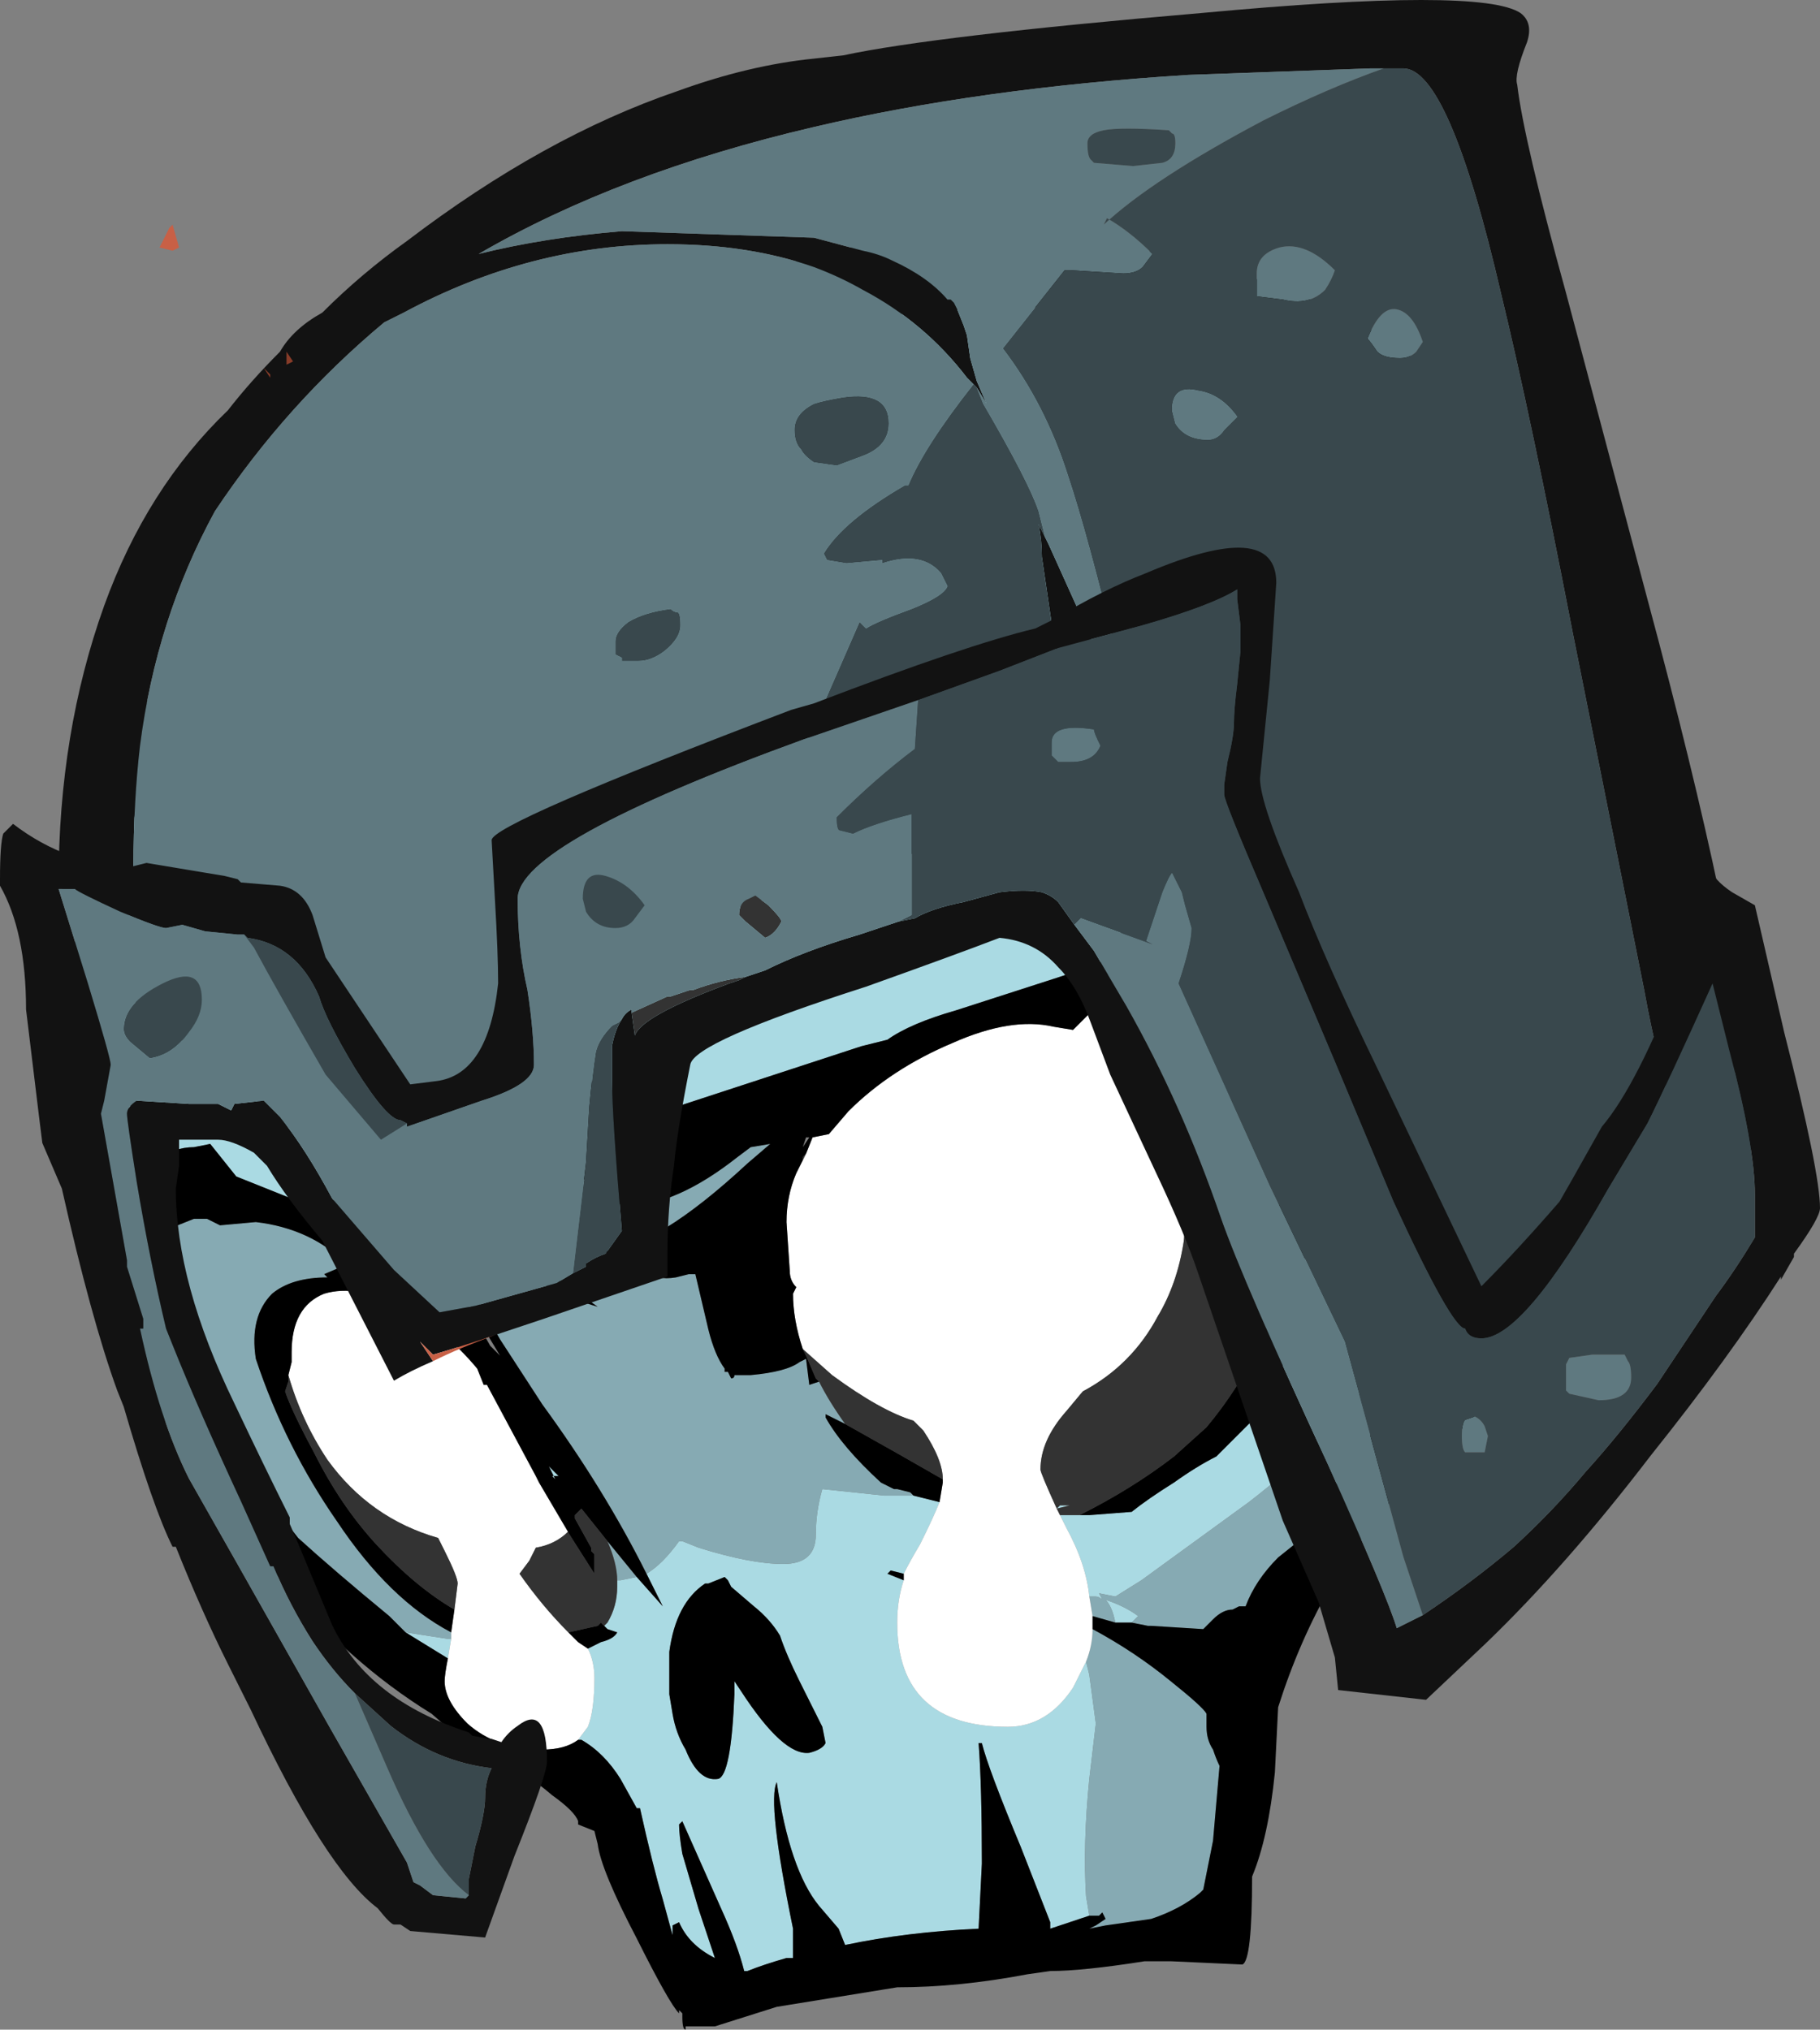 <?xml version="1.0" encoding="UTF-8" standalone="no"?>
<svg xmlns:ffdec="https://www.free-decompiler.com/flash" xmlns:xlink="http://www.w3.org/1999/xlink" ffdec:objectType="frame" height="218.15px" width="195.65px" xmlns="http://www.w3.org/2000/svg">
  <rect width="100%" height="100%" fill="#808080" stroke="none"/>
  <g transform="matrix(1.0, 0.0, 0.0, 1.0, 20.15, -39.8)">
    <use ffdec:characterId="100" height="27.55" transform="matrix(7.0, 0.0, 0.0, 7.0, -13.3, 65.1)" width="22.2" xlink:href="#shape0"/>
    <use ffdec:characterId="102" height="208.25" transform="matrix(1.0, 0.0, 0.0, 1.0, -20.15, 39.8)" width="195.65" xlink:href="#sprite0"/>
  </g>
  <defs>
    <g id="shape0" transform="matrix(1.0, 0.0, 0.0, 1.0, 1.9, -9.3)">
      <path d="M4.45 24.15 L4.5 23.9 Q4.5 23.75 4.0 23.2 3.35 22.5 3.1 21.85 3.05 21.65 3.0 21.25 L3.0 20.65 Q2.95 20.05 2.35 20.2 L2.8 21.8 Q3.15 22.85 3.25 23.4 2.75 23.95 2.15 24.15 L1.9 24.25 1.75 24.15 0.75 23.75 0.35 23.25 0.1 23.3 Q-0.05 23.3 -0.2 23.35 L-0.45 23.2 -0.6 23.1 -0.75 22.75 -0.9 22.05 -0.9 22.35 -0.85 23.0 -0.95 22.4 Q-1.25 20.0 -0.8 18.15 -0.6 17.3 -0.2 16.5 -0.45 17.2 -0.65 18.0 -0.85 19.0 -0.95 20.05 L-0.85 19.6 -0.85 19.35 Q-0.7 17.1 0.8 15.2 1.25 14.6 1.85 14.0 2.6 13.4 3.5 12.85 5.25 11.75 7.2 11.15 13.1 9.8 16.2 10.9 17.5 11.35 18.2 12.15 18.5 12.5 18.65 12.85 L17.75 15.0 17.65 14.6 17.55 14.6 Q17.45 15.35 16.95 16.3 L16.8 16.6 16.75 16.75 Q16.15 17.5 15.3 18.25 L15.15 18.4 14.75 18.45 Q14.9 18.5 15.0 18.6 15.3 18.75 15.3 19.2 15.3 19.65 14.75 20.05 14.3 20.4 13.35 20.7 L11.8 21.2 Q11.1 21.4 10.75 21.65 L10.35 21.75 7.6 22.65 Q6.65 22.65 5.65 21.95 L5.55 21.85 Q5.5 21.8 5.4 21.75 L5.0 21.4 4.2 20.6 Q3.85 20.3 3.8 20.4 L4.15 21.55 4.2 21.6 4.15 21.6 4.3 21.9 4.5 22.15 Q4.8 22.6 5.45 23.2 L6.15 23.85 Q5.3 24.15 4.45 24.15 M14.5 30.6 L14.25 30.6 Q14.2 30.35 14.1 30.25 14.4 30.35 14.6 30.5 L14.5 30.6 M13.85 35.3 L13.95 35.25 13.85 35.3 M13.85 35.1 L13.25 35.3 13.25 35.2 12.8 34.05 Q12.3 32.85 12.2 32.45 L12.15 32.45 Q12.2 33.1 12.2 34.3 L12.15 35.3 Q11.05 35.35 10.1 35.55 L10.0 35.3 9.7 34.95 Q9.25 34.4 9.05 33.05 8.9 33.35 9.3 35.3 L9.3 35.75 9.2 35.75 Q8.85 35.85 8.6 35.95 L8.55 35.95 Q8.45 35.55 8.2 35.0 L7.6 33.65 7.55 33.7 Q7.55 33.85 7.6 34.15 L7.85 35.0 8.1 35.75 Q7.7 35.55 7.55 35.2 L7.45 35.25 7.45 35.4 7.3 34.85 Q7.15 34.35 6.95 33.45 L6.9 33.45 6.65 33.0 Q6.4 32.6 6.05 32.4 L6.0 32.4 6.15 32.2 Q6.25 31.95 6.25 31.45 6.25 31.2 6.15 31.0 L6.35 30.9 Q6.55 30.85 6.6 30.75 L6.45 30.7 6.4 30.65 6.45 30.6 Q6.6 30.35 6.6 30.05 L6.6 29.95 6.65 29.95 6.9 29.9 6.9 29.9 7.3 30.35 7.05 29.85 Q7.3 29.7 7.55 29.35 L7.6 29.35 7.85 29.45 Q8.65 29.7 9.15 29.7 9.65 29.7 9.65 29.25 9.65 28.9 9.75 28.55 L10.7 28.65 Q11.0 28.65 11.15 28.65 L11.55 28.75 Q11.45 29.0 11.25 29.4 11.1 29.65 11.0 29.85 L10.8 29.8 10.75 29.85 11.0 29.95 Q10.9 30.25 10.9 30.6 10.9 32.2 12.6 32.2 13.2 32.2 13.6 31.6 L13.8 31.2 13.85 31.4 13.95 32.15 13.85 33.0 Q13.75 34.0 13.8 34.8 L13.85 35.1 M4.0 31.15 L3.35 30.75 4.0 30.85 4.05 30.85 4.0 31.15 M2.15 25.3 L2.15 25.3 M3.65 24.8 L3.6 24.8 3.75 24.7 3.8 24.8 3.65 24.8 M3.35 24.9 L3.5 24.85 3.4 24.9 3.35 24.9 M16.55 22.65 L16.45 22.2 16.2 21.5 Q16.75 21.45 17.55 21.45 17.85 22.25 18.15 23.15 18.7 24.7 18.7 25.2 18.7 26.9 16.3 28.75 L14.65 29.95 14.25 30.2 14.0 30.15 14.05 30.25 Q14.0 30.2 13.95 30.2 L13.85 30.2 Q13.8 29.7 13.5 29.15 L13.4 28.95 13.7 28.95 13.85 28.95 14.5 28.9 Q14.75 28.7 15.15 28.45 15.5 28.2 15.8 28.05 L16.7 27.15 16.9 26.35 Q17.15 25.5 17.2 24.5 17.25 23.75 17.2 23.45 17.05 22.6 16.55 22.0 L16.45 22.05 16.55 22.65 M16.55 22.7 L16.55 22.75 16.55 22.7 M13.35 28.85 L13.4 28.8 13.55 28.8 13.35 28.85 M9.1 30.8 Q8.95 30.55 8.7 30.35 L8.35 30.05 8.3 29.95 8.25 29.9 8.0 30.0 7.95 30.0 Q7.5 30.3 7.4 31.05 7.4 31.35 7.4 31.7 L7.45 32.0 Q7.5 32.3 7.65 32.55 7.85 33.05 8.15 33.0 8.35 32.95 8.4 31.7 L8.4 31.5 8.5 31.65 Q9.15 32.65 9.55 32.6 9.75 32.55 9.8 32.45 L9.75 32.2 9.4 31.5 Q9.2 31.1 9.1 30.8 M5.6 28.35 L5.65 28.4 5.55 28.2 5.7 28.35 5.6 28.35" fill="#aadae3" fill-rule="evenodd" stroke="none"/>
      <path d="M18.65 12.85 L18.7 12.9 19.05 13.35 19.4 14.4 19.35 13.75 19.65 15.0 19.7 15.3 19.8 15.65 19.9 16.45 Q20.05 17.35 20.05 18.1 20.15 20.35 19.55 20.55 L19.5 20.6 19.45 21.05 19.4 21.05 19.4 21.2 19.3 21.25 Q19.15 21.15 18.6 20.5 L18.4 20.25 18.9 21.85 19.25 23.05 Q19.55 24.65 19.1 26.15 18.95 26.6 18.75 27.05 L18.4 27.45 Q17.65 28.3 17.25 29.2 L16.75 29.6 Q16.4 29.95 16.25 30.35 L16.15 30.35 16.05 30.4 Q15.9 30.4 15.75 30.55 L15.6 30.7 14.8 30.65 14.75 30.65 14.5 30.6 14.6 30.5 Q14.4 30.35 14.1 30.25 14.2 30.35 14.25 30.6 L13.9 30.5 13.85 30.2 13.95 30.2 Q14.0 30.2 14.05 30.25 L14.0 30.15 14.25 30.2 14.65 29.95 16.3 28.75 Q18.7 26.9 18.7 25.2 18.7 24.7 18.15 23.15 17.85 22.25 17.55 21.45 16.75 21.45 16.2 21.5 L16.1 21.2 16.05 21.05 15.95 20.9 16.25 21.0 16.25 20.9 Q16.15 20.4 15.0 20.0 L14.75 20.05 Q15.3 19.65 15.3 19.2 15.3 18.75 15.0 18.6 L15.35 18.35 15.15 18.4 15.3 18.25 Q16.15 17.5 16.75 16.75 16.45 17.55 16.1 17.95 L16.1 18.0 Q16.3 17.9 16.55 17.8 17.0 17.6 17.4 17.5 L17.6 16.9 Q17.85 15.9 17.85 15.45 17.85 15.3 17.8 15.0 L17.75 15.0 18.65 12.85 M13.9 30.7 Q14.55 31.05 15.1 31.5 15.6 31.9 15.65 32.0 L15.65 32.2 Q15.65 32.4 15.75 32.55 15.8 32.7 15.85 32.8 L15.75 33.95 15.6 34.7 15.55 34.75 Q15.25 35.0 14.8 35.15 L14.1 35.25 13.85 35.3 13.95 35.25 14.1 35.15 14.05 35.05 14.0 35.1 13.85 35.1 13.8 34.8 Q13.75 34.0 13.85 33.0 L13.95 32.15 13.85 31.4 13.8 31.2 Q13.9 30.95 13.9 30.7 M3.35 30.75 L3.1 30.5 Q2.25 29.8 1.7 29.3 L1.35 28.85 Q0.85 28.15 0.5 27.45 0.2 27.2 0.0 26.7 L-0.25 26.05 -0.3 25.75 Q-0.45 25.1 -0.35 24.7 L-0.3 24.5 -0.15 24.5 0.1 24.4 0.3 24.4 0.5 24.5 1.05 24.45 Q1.9 24.55 2.45 25.1 L2.1 25.25 2.15 25.3 Q1.6 25.3 1.3 25.55 0.95 25.9 1.05 26.55 1.5 27.9 2.3 29.05 3.1 30.25 4.05 30.75 L4.05 30.85 4.0 30.85 3.35 30.75 M6.45 29.35 L6.9 29.9 6.65 29.95 6.6 29.95 Q6.6 29.7 6.45 29.35 M7.05 29.85 Q6.4 28.55 5.45 27.25 L4.8 26.25 3.95 24.75 3.85 24.65 3.9 24.65 Q4.3 24.4 4.45 24.15 5.3 24.15 6.15 23.85 6.6 24.2 6.75 24.2 7.5 24.2 8.45 23.45 L8.65 23.3 8.95 23.25 8.6 23.55 Q7.2 24.85 6.4 24.9 L6.6 25.05 Q6.75 25.15 6.9 25.2 L7.05 25.2 Q7.2 25.35 7.5 25.3 L7.7 25.25 7.8 25.25 8.0 26.1 Q8.1 26.5 8.25 26.7 L8.25 26.75 8.3 26.75 8.35 26.85 Q8.4 26.85 8.4 26.8 L8.65 26.8 Q9.2 26.75 9.4 26.6 L9.5 26.55 9.55 26.95 9.7 26.9 Q9.85 27.2 10.1 27.55 L9.8 27.4 9.8 27.45 Q10.05 27.9 10.65 28.45 L10.85 28.55 10.9 28.55 11.1 28.6 11.15 28.65 Q11.0 28.65 10.7 28.65 L9.75 28.55 Q9.65 28.9 9.65 29.25 9.65 29.7 9.15 29.7 8.65 29.7 7.85 29.45 L7.6 29.35 7.55 29.35 Q7.3 29.7 7.05 29.85 M4.65 24.8 L5.0 25.1 Q5.6 25.55 6.3 25.75 L5.8 25.4 Q5.45 25.15 5.1 24.85 L5.05 24.85 4.65 24.8 M3.8 24.8 L3.9 25.0 3.75 24.95 3.65 24.8 3.8 24.8" fill="#86aab3" fill-rule="evenodd" stroke="none"/>
      <path d="M13.9 30.5 L13.9 30.7 Q13.9 30.95 13.8 31.2 L13.6 31.6 Q13.2 32.2 12.6 32.2 10.9 32.2 10.9 30.6 10.9 30.25 11.0 29.95 L11.0 29.85 Q11.1 29.65 11.25 29.4 11.45 29.0 11.55 28.75 L11.6 28.45 11.6 28.4 Q11.6 28.1 11.3 27.65 L11.15 27.5 Q10.65 27.35 9.9 26.8 L9.45 26.4 9.45 26.4 Q9.3 25.95 9.3 25.55 L9.35 25.45 Q9.25 25.35 9.25 25.2 L9.2 24.45 Q9.2 24.05 9.35 23.7 9.4 23.6 9.45 23.5 L9.5 23.4 9.6 23.15 9.85 23.1 10.15 22.75 Q10.8 22.1 11.75 21.7 12.65 21.3 13.3 21.45 L13.6 21.5 13.9 21.2 Q14.35 21.45 14.7 22.0 15.35 23.05 15.35 24.2 L15.3 24.75 Q15.2 25.4 14.9 25.9 14.5 26.65 13.75 27.05 L13.5 27.35 Q13.1 27.8 13.1 28.25 13.1 28.3 13.35 28.85 L13.4 28.95 13.5 29.15 Q13.8 29.7 13.85 30.2 L13.9 30.5 M6.0 32.4 Q5.8 32.55 5.45 32.55 4.75 32.55 4.3 32.15 3.95 31.8 3.95 31.5 3.95 31.4 4.0 31.15 L4.05 30.85 4.05 30.75 4.1 30.4 4.15 30.0 Q4.15 29.9 3.95 29.5 L3.85 29.3 Q2.8 29.0 2.15 28.1 1.75 27.5 1.55 26.8 L1.6 26.6 1.6 26.45 Q1.6 25.75 2.1 25.55 2.6 25.4 3.3 25.75 3.95 26.1 4.45 26.7 L4.55 26.95 4.6 26.95 5.35 28.35 5.4 28.45 5.9 29.3 5.85 29.2 Q5.65 29.4 5.35 29.45 L5.25 29.65 5.1 29.85 Q5.45 30.35 5.85 30.75 L6.0 30.9 6.15 31.0 Q6.25 31.2 6.25 31.45 6.25 31.95 6.15 32.2 L6.0 32.4 M15.8 20.85 L15.95 20.9 16.05 21.05 16.1 21.2 15.9 20.9 15.8 20.85" fill="#ffffff" fill-rule="evenodd" stroke="none"/>
      <path d="M4.1 30.4 Q3.5 30.05 2.9 29.4 2.35 28.8 1.95 28.0 1.6 27.35 1.5 27.05 L1.55 26.9 1.55 26.8 Q1.75 27.5 2.15 28.1 2.8 29.0 3.85 29.3 L3.95 29.5 Q4.15 29.9 4.15 30.0 L4.1 30.4 M5.9 29.3 L6.25 29.85 6.25 29.55 6.2 29.5 6.2 29.45 5.95 29.0 5.95 28.95 6.05 28.85 6.45 29.35 Q6.6 29.7 6.6 29.95 L6.6 30.05 Q6.6 30.35 6.45 30.6 L6.4 30.65 6.35 30.6 6.3 30.65 5.85 30.75 Q5.45 30.35 5.1 29.85 L5.25 29.65 5.35 29.45 Q5.65 29.4 5.85 29.2 L5.9 29.3 M9.45 23.5 L9.45 23.45 9.5 23.4 9.45 23.5 M13.9 21.2 Q14.05 21.05 14.05 20.9 L14.0 20.7 14.75 20.45 15.0 20.4 15.65 20.8 15.7 20.85 15.8 20.85 15.9 20.9 16.1 21.2 16.2 21.5 16.45 22.2 16.55 22.65 16.55 22.7 16.55 22.75 16.7 23.65 16.7 23.7 16.75 23.95 16.75 24.0 Q16.8 24.85 16.7 25.45 16.65 25.95 16.45 26.35 16.15 27.0 15.65 27.6 L15.15 28.05 Q14.5 28.55 13.7 28.95 L13.4 28.95 13.35 28.85 Q13.1 28.3 13.1 28.25 13.1 27.8 13.5 27.35 L13.75 27.05 Q14.5 26.65 14.9 25.9 15.2 25.4 15.3 24.75 L15.35 24.2 Q15.35 23.05 14.7 22.0 14.35 21.45 13.9 21.2 M9.45 26.4 L9.9 26.8 Q10.65 27.35 11.15 27.5 L11.3 27.65 Q11.6 28.1 11.6 28.4 L10.9 28.0 10.1 27.55 Q9.85 27.2 9.7 26.9 L9.65 26.85 9.5 26.5 9.45 26.4 M13.95 20.75 L13.9 20.75 13.95 20.7 13.95 20.75 M13.35 28.85 L13.55 28.8 13.4 28.8 13.35 28.85" fill="#333333" fill-rule="evenodd" stroke="none"/>
      <path d="M16.2 9.9 Q17.8 10.4 18.85 11.2 19.95 12.0 20.15 12.95 20.2 13.3 20.05 13.45 20.4 15.9 20.2 19.35 20.15 20.25 19.95 22.7 L19.9 23.3 19.95 23.55 Q20.1 24.3 20.1 25.35 20.1 26.4 20.1 26.6 20.2 26.95 19.8 27.4 L18.75 28.45 Q17.4 29.85 16.75 31.9 L16.7 32.9 Q16.6 33.9 16.35 34.5 16.35 35.8 16.2 35.85 L15.1 35.8 14.7 35.8 Q13.75 35.95 13.25 35.95 L12.9 36.0 Q11.85 36.2 10.9 36.2 L9.05 36.5 8.1 36.8 7.65 36.8 7.65 36.85 Q7.6 36.85 7.6 36.65 L7.6 36.6 7.55 36.55 7.55 36.6 Q7.4 36.45 6.9 35.45 6.35 34.4 6.3 34.0 L6.25 33.8 6.0 33.7 6.0 33.65 Q5.95 33.5 5.6 33.25 5.25 32.95 4.75 32.65 L4.15 32.35 3.75 32.0 Q2.45 31.2 1.4 29.9 L0.95 29.4 Q-0.05 28.15 -0.5 27.2 -0.85 26.4 -1.15 25.05 L-1.3 24.55 -1.8 22.85 Q-2.05 21.5 -1.65 19.8 L-1.5 19.15 Q-1.45 18.25 -1.3 17.95 -1.4 18.2 -1.4 18.85 -1.15 17.9 -0.6 16.4 -0.15 15.15 1.0 13.8 2.05 12.6 3.45 11.65 L3.95 11.35 Q5.25 10.85 6.95 10.2 L7.35 10.25 Q8.35 9.9 9.55 9.65 11.0 9.2 12.85 9.3 14.55 9.4 16.2 9.9 M18.65 12.85 Q18.5 12.5 18.2 12.15 17.5 11.35 16.2 10.9 13.1 9.8 7.2 11.15 5.25 11.75 3.5 12.85 2.6 13.4 1.85 14.0 1.25 14.6 0.8 15.2 -0.7 17.1 -0.85 19.35 L-0.85 19.6 -0.95 20.05 Q-0.85 19.0 -0.65 18.0 -0.45 17.2 -0.2 16.5 -0.6 17.3 -0.8 18.15 -1.25 20.0 -0.95 22.4 L-0.85 23.0 -0.9 22.35 -0.9 22.05 -0.75 22.75 -0.6 23.1 -0.45 23.2 -0.2 23.35 Q-0.05 23.3 0.1 23.3 L0.35 23.25 0.75 23.75 1.75 24.15 1.9 24.25 2.15 24.15 Q2.75 23.95 3.25 23.4 3.15 22.85 2.8 21.8 L2.35 20.2 Q2.95 20.05 3.0 20.65 L3.0 21.25 Q3.05 21.65 3.1 21.85 3.35 22.5 4.0 23.2 4.5 23.75 4.5 23.9 L4.45 24.15 Q4.3 24.4 3.9 24.65 L3.85 24.65 3.95 24.75 4.8 26.25 5.45 27.25 Q6.4 28.55 7.05 29.85 L7.3 30.35 6.9 29.9 6.45 29.35 6.05 28.85 5.95 28.95 5.95 29.0 6.2 29.45 6.2 29.5 6.25 29.55 6.25 29.85 5.9 29.3 5.4 28.45 5.35 28.35 4.6 26.95 4.55 26.95 4.45 26.7 Q3.95 26.1 3.3 25.75 2.6 25.4 2.1 25.55 1.6 25.75 1.6 26.45 L1.6 26.6 1.55 26.8 1.55 26.9 1.5 27.05 Q1.6 27.35 1.95 28.0 2.35 28.8 2.9 29.4 3.5 30.05 4.1 30.4 L4.05 30.75 Q3.1 30.25 2.3 29.05 1.5 27.9 1.05 26.55 0.95 25.9 1.3 25.55 1.6 25.3 2.15 25.3 L2.1 25.25 2.45 25.1 Q1.9 24.55 1.05 24.45 L0.5 24.5 0.3 24.4 0.1 24.4 -0.15 24.5 -0.3 24.5 -0.35 24.7 Q-0.45 25.1 -0.3 25.75 L-0.25 26.05 0.0 26.7 Q0.2 27.2 0.5 27.45 0.85 28.15 1.35 28.85 L1.7 29.3 Q2.25 29.8 3.1 30.5 L3.35 30.75 4.0 31.15 Q3.95 31.4 3.95 31.5 3.95 31.8 4.3 32.15 4.75 32.55 5.45 32.55 5.8 32.55 6.0 32.4 L6.05 32.4 Q6.4 32.6 6.65 33.0 L6.9 33.45 6.95 33.45 Q7.15 34.35 7.3 34.85 L7.45 35.4 7.45 35.25 7.55 35.2 Q7.7 35.55 8.1 35.75 L7.85 35.0 7.6 34.15 Q7.55 33.85 7.55 33.7 L7.6 33.65 8.2 35.0 Q8.45 35.55 8.55 35.95 L8.6 35.95 Q8.85 35.85 9.2 35.75 L9.3 35.75 9.3 35.3 Q8.9 33.35 9.05 33.05 9.25 34.4 9.7 34.95 L10.0 35.3 10.1 35.55 Q11.05 35.35 12.15 35.3 L12.2 34.3 Q12.2 33.1 12.15 32.45 L12.2 32.45 Q12.3 32.85 12.8 34.05 L13.25 35.2 13.25 35.3 13.85 35.1 14.0 35.1 14.05 35.05 14.1 35.15 13.95 35.25 13.85 35.3 14.1 35.25 14.8 35.15 Q15.25 35.0 15.55 34.75 L15.6 34.7 15.75 33.95 15.85 32.8 Q15.8 32.7 15.75 32.55 15.65 32.4 15.65 32.2 L15.65 32.0 Q15.6 31.9 15.1 31.5 14.55 31.05 13.9 30.7 L13.9 30.5 14.25 30.6 14.5 30.6 14.75 30.65 14.8 30.65 15.6 30.7 15.75 30.55 Q15.9 30.4 16.05 30.4 L16.15 30.35 16.25 30.35 Q16.4 29.95 16.75 29.6 L17.25 29.2 Q17.65 28.3 18.4 27.45 L18.75 27.05 Q18.95 26.6 19.1 26.15 19.55 24.65 19.25 23.05 L18.9 21.85 18.4 20.25 18.6 20.5 Q19.15 21.15 19.3 21.25 L19.4 21.2 19.4 21.05 19.45 21.05 19.5 20.6 19.55 20.55 Q20.15 20.35 20.05 18.1 20.05 17.35 19.9 16.45 L19.8 15.65 19.7 15.3 19.65 15.0 19.35 13.75 19.4 14.4 19.05 13.35 18.7 12.9 18.65 12.85 M2.15 25.3 L2.15 25.3 M6.9 29.9 L6.9 29.9 M6.15 23.85 L5.45 23.2 Q4.8 22.6 4.5 22.15 L4.3 21.9 4.15 21.6 4.2 21.6 4.15 21.55 3.8 20.4 Q3.85 20.3 4.2 20.6 L5.0 21.4 5.4 21.75 Q5.5 21.8 5.55 21.85 L5.65 21.95 Q6.65 22.65 7.6 22.65 L10.35 21.75 10.75 21.65 Q11.1 21.4 11.8 21.2 L13.35 20.7 Q14.3 20.4 14.75 20.05 L15.0 20.0 Q16.15 20.4 16.25 20.9 L16.25 21.0 15.95 20.9 15.8 20.85 15.7 20.85 15.65 20.8 15.0 20.4 14.75 20.45 14.0 20.7 14.05 20.9 Q14.05 21.05 13.9 21.2 L13.6 21.5 13.3 21.45 Q12.65 21.3 11.75 21.7 10.8 22.1 10.15 22.75 L9.85 23.1 9.6 23.15 9.5 23.4 9.45 23.45 9.45 23.5 Q9.4 23.6 9.35 23.7 9.2 24.05 9.2 24.45 L9.25 25.2 Q9.25 25.35 9.35 25.45 L9.3 25.55 Q9.3 25.95 9.45 26.4 L9.45 26.4 9.5 26.5 9.65 26.85 9.7 26.9 9.55 26.95 9.5 26.55 9.4 26.6 Q9.2 26.75 8.65 26.8 L8.4 26.8 Q8.4 26.85 8.35 26.85 L8.3 26.75 8.25 26.75 8.25 26.7 Q8.1 26.5 8.0 26.1 L7.8 25.25 7.7 25.25 7.5 25.3 Q7.2 25.35 7.05 25.2 L6.9 25.2 Q6.75 25.15 6.6 25.05 L6.4 24.9 Q7.2 24.85 8.6 23.55 L8.95 23.25 8.65 23.3 8.45 23.45 Q7.5 24.2 6.75 24.2 6.6 24.2 6.15 23.85 M15.0 18.6 Q14.9 18.5 14.75 18.45 L15.15 18.4 15.35 18.35 15.0 18.6 M16.75 16.75 L16.8 16.6 16.95 16.3 Q17.45 15.35 17.55 14.6 L17.65 14.6 17.75 15.0 17.8 15.0 Q17.85 15.3 17.85 15.45 17.85 15.9 17.6 16.9 L17.4 17.5 Q17.0 17.6 16.55 17.8 16.3 17.9 16.1 18.0 L16.1 17.95 Q16.45 17.55 16.75 16.75 M4.8 26.5 L4.2 25.5 4.2 25.55 4.65 26.35 4.8 26.5 M3.65 24.8 L3.75 24.95 3.9 25.0 3.8 24.8 3.75 24.7 3.6 24.8 3.65 24.8 M4.65 24.8 L5.05 24.85 5.1 24.85 Q5.45 25.15 5.8 25.4 L6.3 25.75 Q5.6 25.55 5.0 25.1 L4.65 24.8 M3.35 24.9 L3.4 24.9 3.5 24.85 3.35 24.9 M9.45 23.3 L9.55 23.15 9.5 23.15 9.45 23.3 M11.6 28.4 L11.6 28.45 11.55 28.75 11.15 28.65 11.1 28.6 10.9 28.55 10.85 28.55 10.65 28.45 Q10.05 27.9 9.8 27.45 L9.8 27.4 10.1 27.55 10.9 28.0 11.6 28.4 M11.0 29.85 L11.0 29.95 10.75 29.85 10.8 29.8 11.0 29.85 M13.95 20.75 L13.95 20.7 13.9 20.75 13.95 20.75 M16.55 22.65 L16.45 22.05 16.55 22.0 Q17.05 22.6 17.2 23.45 17.25 23.75 17.2 24.5 17.15 25.5 16.9 26.35 L16.7 27.15 15.8 28.05 Q15.5 28.2 15.15 28.45 14.75 28.7 14.5 28.9 L13.85 28.95 13.7 28.95 Q14.5 28.55 15.15 28.05 L15.65 27.6 Q16.15 27.0 16.45 26.35 16.65 25.95 16.7 25.45 16.8 24.85 16.75 24.0 L16.75 23.95 16.7 23.7 16.7 23.65 16.55 22.75 16.55 22.7 16.55 22.65 M9.1 30.8 Q9.2 31.1 9.4 31.5 L9.75 32.2 9.8 32.45 Q9.75 32.55 9.55 32.6 9.15 32.65 8.5 31.65 L8.4 31.5 8.4 31.7 Q8.35 32.95 8.15 33.0 7.85 33.05 7.65 32.55 7.5 32.3 7.45 32.0 L7.4 31.7 Q7.4 31.35 7.4 31.05 7.5 30.3 7.95 30.0 L8.0 30.0 8.25 29.9 8.3 29.95 8.35 30.05 8.7 30.35 Q8.95 30.55 9.1 30.8 M5.85 30.75 L6.3 30.65 6.35 30.6 6.4 30.65 6.45 30.7 6.6 30.75 Q6.55 30.85 6.35 30.9 L6.15 31.0 6.0 30.9 5.85 30.75 M5.6 28.35 L5.7 28.35 5.55 28.2 5.65 28.4 5.6 28.35" fill="#000000" fill-rule="evenodd" stroke="none"/>
    </g>
    <g id="sprite0" transform="matrix(1.0, 0.0, 0.0, 1.0, 1.4, -31.5)">
      <use ffdec:characterId="101" height="29.75" transform="matrix(7.0, 0.0, 0.0, 7.0, -1.4, 31.5)" width="27.95" xlink:href="#shape1"/>
    </g>
    <g id="shape1" transform="matrix(1.0, 0.0, 0.0, 1.0, 0.2, -4.5)">
      <path d="M1.65 19.7 L0.7 18.05 Q0.7 15.75 1.4 13.8 2.05 12.0 3.3 10.8 3.65 10.35 4.1 9.9 4.3 9.55 4.75 9.3 5.35 8.7 6.05 8.2 8.15 6.6 10.2 5.9 11.3 5.5 12.3 5.4 L12.75 5.35 Q14.15 5.05 18.25 4.7 22.55 4.3 23.15 4.7 23.35 4.85 23.25 5.15 23.05 5.65 23.1 5.8 23.2 6.65 23.85 9.0 L25.1 13.7 Q25.8 16.3 26.2 18.2 L26.65 20.85 25.5 21.55 Q25.25 20.8 25.05 19.7 L23.95 14.2 Q23.3 10.85 22.85 9.0 22.05 5.55 21.35 5.55 L21.05 5.55 20.85 5.55 18.05 5.65 Q14.85 5.85 12.3 6.45 9.3 7.15 7.15 8.4 8.15 8.15 9.35 8.05 L12.3 8.15 13.05 8.35 Q13.3 8.4 13.5 8.5 14.05 8.75 14.35 9.1 L14.4 9.1 14.45 9.15 14.5 9.25 14.6 9.5 14.65 9.65 14.7 10.0 14.8 10.35 14.95 10.7 14.8 10.45 14.75 10.4 14.65 10.3 Q14.0 9.45 13.05 8.95 12.7 8.75 12.3 8.6 11.3 8.25 10.05 8.25 7.95 8.25 6.0 9.3 L5.7 9.45 Q4.2 10.7 3.1 12.35 2.2 14.0 1.95 15.95 1.85 16.8 1.85 17.8 L1.65 19.7 M26.8 21.95 L26.1 23.05 26.8 21.95 M16.9 15.1 L16.05 14.75 15.8 13.05 Q15.8 12.8 15.75 12.55 L15.85 12.75 15.9 12.85 16.6 14.4 16.9 15.1" fill="#121212" fill-rule="evenodd" stroke="none"/>
      <path d="M10.9 18.5 L5.7 23.0 1.65 19.7 1.85 17.8 Q1.85 16.8 1.95 15.95 2.2 14.0 3.1 12.35 4.2 10.7 5.7 9.45 L6.0 9.3 Q7.95 8.25 10.05 8.25 11.3 8.25 12.3 8.6 12.7 8.75 13.05 8.95 14.0 9.45 14.65 10.3 L14.75 10.4 Q14.0 11.35 13.75 11.95 L13.7 11.95 Q12.75 12.5 12.45 13.0 L12.5 13.1 12.8 13.15 13.35 13.1 13.35 13.15 Q13.95 12.95 14.25 13.3 L14.35 13.5 Q14.3 13.65 13.8 13.85 13.25 14.05 13.1 14.15 L13.0 14.05 Q12.65 14.85 12.3 15.65 L10.9 18.5 M14.8 10.45 L14.95 10.7 14.8 10.35 14.7 10.0 14.65 9.65 14.6 9.5 14.5 9.25 14.45 9.15 14.4 9.1 14.35 9.1 Q14.05 8.75 13.5 8.5 13.3 8.4 13.05 8.35 L12.3 8.15 9.35 8.05 Q8.15 8.15 7.15 8.4 9.3 7.15 12.3 6.45 14.85 5.85 18.05 5.65 L20.85 5.55 21.05 5.55 Q20.2 5.85 19.2 6.35 17.5 7.25 16.75 7.95 L16.8 7.85 Q17.15 8.05 17.5 8.4 L17.35 8.6 Q17.25 8.7 17.05 8.7 L16.25 8.65 16.15 8.65 15.2 9.85 Q15.85 10.7 16.2 11.8 16.5 12.7 16.95 14.55 L16.9 15.1 16.6 14.4 15.9 12.85 15.85 12.75 15.75 12.35 Q15.6 11.9 14.9 10.7 L14.8 10.45 M17.65 7.0 Q17.85 6.95 17.85 6.7 17.85 6.55 17.8 6.55 L17.75 6.5 Q17.0 6.45 16.75 6.5 16.5 6.55 16.5 6.7 16.5 6.9 16.55 6.95 L16.6 7.0 17.2 7.05 17.65 7.0 M13.05 11.5 Q13.45 11.35 13.45 11.0 13.45 10.5 12.75 10.6 12.45 10.65 12.3 10.7 12.0 10.85 12.0 11.1 12.0 11.3 12.1 11.4 12.15 11.5 12.3 11.6 L12.65 11.65 13.05 11.5 M21.55 9.9 Q21.45 10.0 21.3 10.0 21.05 10.0 20.95 9.9 20.85 9.75 20.8 9.7 21.0 9.2 21.25 9.25 21.5 9.3 21.65 9.75 L21.55 9.9 M19.45 8.3 Q19.85 8.2 20.3 8.65 20.25 8.8 20.15 8.95 19.9 9.2 19.5 9.1 L19.1 9.05 Q19.1 9.0 19.1 8.7 19.1 8.4 19.45 8.3 M17.8 10.8 Q17.8 10.4 18.2 10.5 18.55 10.55 18.8 10.9 L18.6 11.1 Q18.5 11.25 18.35 11.25 18.0 11.25 17.85 11.0 L17.8 10.8 M10.25 14.1 Q10.25 13.9 10.2 13.9 10.15 13.9 10.1 13.85 9.7 13.9 9.45 14.05 9.25 14.2 9.25 14.35 L9.25 14.55 9.35 14.6 9.35 14.65 9.6 14.65 Q9.8 14.65 10.0 14.5 10.25 14.3 10.25 14.1" fill="#5f7980" fill-rule="evenodd" stroke="none"/>
      <path d="M26.65 20.85 L26.8 21.95 26.1 23.05 21.95 26.25 15.8 17.0 10.9 18.5 12.3 15.65 Q12.65 14.85 13.0 14.05 L13.1 14.15 Q13.25 14.05 13.8 13.85 14.3 13.65 14.35 13.5 L14.25 13.3 Q13.95 12.95 13.35 13.15 L13.35 13.1 12.8 13.15 12.5 13.1 12.45 13.0 Q12.75 12.5 13.7 11.95 L13.75 11.95 Q14.0 11.35 14.75 10.4 L14.8 10.45 14.9 10.7 Q15.6 11.9 15.75 12.35 L15.85 12.75 15.75 12.55 Q15.8 12.8 15.8 13.05 L16.05 14.75 16.9 15.1 16.95 14.55 Q16.5 12.7 16.2 11.8 15.85 10.7 15.2 9.85 L16.15 8.65 16.25 8.65 17.05 8.7 Q17.25 8.7 17.35 8.6 L17.5 8.4 Q17.15 8.05 16.8 7.85 L16.75 7.95 Q17.5 7.25 19.2 6.35 20.2 5.85 21.05 5.55 L21.35 5.55 Q22.05 5.55 22.85 9.0 23.3 10.85 23.95 14.2 L25.05 19.7 Q25.25 20.8 25.5 21.55 L26.65 20.85 M17.65 7.0 L17.2 7.05 16.6 7.0 16.55 6.95 Q16.5 6.9 16.5 6.7 16.5 6.55 16.75 6.5 17.0 6.45 17.75 6.5 L17.8 6.55 Q17.85 6.55 17.85 6.7 17.85 6.95 17.65 7.0 M13.05 11.5 L12.65 11.65 12.3 11.6 Q12.15 11.5 12.1 11.4 12.0 11.3 12.0 11.1 12.0 10.85 12.3 10.7 12.45 10.65 12.75 10.6 13.45 10.5 13.45 11.0 13.45 11.35 13.05 11.5 M17.8 10.8 L17.85 11.0 Q18.0 11.25 18.35 11.25 18.5 11.25 18.6 11.1 L18.8 10.9 Q18.55 10.55 18.2 10.5 17.8 10.4 17.8 10.8 M19.45 8.3 Q19.1 8.4 19.1 8.7 19.1 9.0 19.1 9.05 L19.5 9.1 Q19.9 9.2 20.15 8.95 20.25 8.8 20.3 8.65 19.85 8.2 19.45 8.3 M21.55 9.9 L21.65 9.75 Q21.5 9.3 21.25 9.25 21.0 9.2 20.8 9.7 20.85 9.75 20.95 9.9 21.05 10.0 21.3 10.0 21.45 10.0 21.55 9.9 M10.25 14.1 Q10.25 14.3 10.0 14.5 9.8 14.65 9.6 14.65 L9.35 14.65 9.35 14.6 9.25 14.55 9.25 14.35 Q9.25 14.2 9.45 14.05 9.7 13.9 10.1 13.85 10.15 13.9 10.2 13.9 10.25 13.9 10.25 14.1" fill="#39484d" fill-rule="evenodd" stroke="none"/>
      <path d="M6.45 25.4 Q6.1 25.55 5.85 25.7 L4.75 23.55 Q4.2 22.9 3.9 22.4 L3.7 22.2 Q3.35 22.0 3.15 22.0 L2.55 22.0 2.55 22.4 2.5 22.75 Q2.5 24.2 3.4 26.05 3.85 27.0 4.25 27.8 L4.25 27.9 4.4 28.25 4.9 29.45 Q5.45 30.6 7.0 31.1 L7.05 31.15 7.3 31.2 7.35 31.2 7.5 31.25 Q7.6 31.1 7.75 31.0 8.2 30.65 8.2 31.55 8.2 31.75 7.7 33.0 L7.25 34.25 6.1 34.15 5.95 34.05 5.85 34.05 Q5.8 34.05 5.6 33.8 4.8 33.2 3.65 30.75 L3.3 30.05 Q2.9 29.25 2.5 28.25 L2.45 28.25 Q2.15 27.65 1.7 26.1 L1.6 25.85 Q1.2 24.75 0.75 22.75 L0.45 22.05 0.4 21.65 0.2 20.0 Q0.2 18.8 -0.2 18.1 L-0.2 18.0 Q-0.2 17.45 -0.15 17.3 L0.0 17.15 Q0.85 17.8 1.85 17.8 L2.05 17.75 3.25 17.95 3.45 18.0 3.5 18.05 4.1 18.1 Q4.45 18.15 4.6 18.55 L4.8 19.2 6.1 21.15 6.5 21.1 Q7.3 21.0 7.45 19.6 7.45 19.15 7.4 18.3 L7.35 17.4 Q7.35 17.15 11.95 15.4 L12.3 15.3 Q14.65 14.4 15.7 14.15 L16.0 14.0 Q16.75 13.55 17.4 13.3 19.4 12.45 19.4 13.45 L19.3 14.95 19.15 16.45 Q19.15 16.85 19.75 18.2 20.15 19.25 20.95 20.9 L22.55 24.25 Q23.1 23.7 23.75 22.95 L23.95 22.6 24.4 21.8 Q24.95 21.15 25.6 19.45 L25.7 19.35 Q25.8 19.15 25.8 18.5 L25.8 18.1 26.05 17.8 Q26.1 18.0 26.4 18.2 L26.75 18.4 27.2 20.35 Q27.75 22.5 27.75 23.05 27.75 23.2 27.35 23.75 L27.35 23.8 27.15 24.15 27.15 24.1 Q26.35 25.35 25.15 26.85 23.85 28.55 22.6 29.75 L21.7 30.6 20.35 30.45 20.3 29.95 20.05 29.1 19.5 27.85 18.2 24.05 Q18.0 23.45 17.55 22.5 L16.85 21.0 16.55 20.2 Q16.35 19.65 16.05 19.35 15.7 18.95 15.15 18.9 14.5 19.15 13.1 19.65 10.45 20.5 10.4 20.85 10.2 21.85 10.15 22.4 10.05 23.05 10.05 23.75 L10.05 24.1 8.15 24.75 7.4 25.0 7.25 25.05 Q6.8 25.2 6.45 25.3 L6.25 25.1 6.45 25.4 M21.65 29.3 Q22.4 28.8 23.05 28.25 23.65 27.7 24.15 27.1 24.65 26.55 25.25 25.75 L26.15 24.4 Q26.45 24.0 26.75 23.5 L26.75 22.85 Q26.75 22.1 26.35 20.6 L26.1 19.6 Q25.4 21.15 25.1 21.75 L24.5 22.75 Q23.2 25.05 22.55 25.05 22.35 25.05 22.3 24.9 22.1 24.9 21.2 22.95 L20.3 20.8 19.2 18.2 Q18.6 16.8 18.6 16.7 L18.6 16.55 18.65 16.2 Q18.75 15.8 18.75 15.6 18.75 15.4 18.8 15.0 L18.85 14.5 18.85 14.1 18.8 13.7 18.8 13.55 Q18.4 13.8 17.35 14.1 L16.05 14.45 15.15 14.8 13.9 15.25 12.3 15.8 12.15 15.85 Q7.75 17.45 7.75 18.3 7.75 19.05 7.9 19.7 8.0 20.35 8.0 20.85 8.0 21.15 7.2 21.4 L6.05 21.8 6.05 21.75 5.95 21.7 Q5.75 21.7 5.25 20.9 4.8 20.15 4.7 19.8 4.35 19.0 3.6 18.9 L3.55 18.85 3.45 18.85 2.95 18.8 2.6 18.7 2.35 18.75 Q2.25 18.75 1.65 18.5 1.0 18.2 0.95 18.15 L0.7 18.15 1.15 19.6 Q1.5 20.75 1.5 20.85 L1.4 21.4 1.35 21.6 1.75 23.85 1.75 23.95 2.0 24.75 2.0 24.9 1.95 24.9 Q2.25 26.3 2.7 27.2 3.1 27.9 4.85 31.0 L6.05 33.1 6.15 33.4 6.25 33.45 6.45 33.6 6.95 33.65 7.0 33.6 7.0 33.35 7.1 32.85 Q7.25 32.35 7.25 32.1 7.25 31.85 7.35 31.65 6.5 31.55 5.8 31.0 L5.25 30.5 Q4.9 30.15 4.6 29.7 4.25 29.15 4.0 28.55 L3.95 28.55 3.5 27.55 Q2.85 26.15 2.45 25.15 L2.35 24.9 Q2.1 23.85 1.9 22.65 1.75 21.7 1.75 21.6 1.75 21.5 1.9 21.4 L2.7 21.45 3.15 21.45 3.35 21.55 3.4 21.45 3.85 21.4 4.1 21.65 Q4.5 22.15 4.9 22.9 L5.85 24.0 6.55 24.65 7.1 24.55 8.35 24.2 8.6 24.05 8.8 23.95 8.8 23.9 Q8.95 23.8 9.1 23.75 L9.35 23.4 Q9.2 21.65 9.2 21.1 9.2 20.75 9.2 20.55 9.25 20.3 9.35 20.15 9.4 20.05 9.5 20.0 L9.5 20.05 9.55 20.4 Q9.65 20.1 11.0 19.6 L11.15 19.55 11.25 19.5 Q11.4 19.45 11.55 19.4 12.15 19.1 13.0 18.85 L13.6 18.65 13.85 18.6 Q14.1 18.45 14.6 18.35 L15.15 18.2 Q15.55 18.15 15.8 18.2 15.95 18.25 16.05 18.35 L16.3 18.7 16.6 19.1 17.1 19.95 Q17.95 21.45 18.55 23.2 18.9 24.2 20.2 27.0 21.1 29.0 21.25 29.5 L21.65 29.3" fill="#121212" fill-rule="evenodd" stroke="none"/>
      <path d="M9.5 20.05 L10.05 19.8 10.1 19.8 10.4 19.7 10.45 19.7 Q10.85 19.55 11.25 19.5 L11.15 19.55 11.0 19.6 Q9.65 20.1 9.55 20.4 L9.5 20.05 M11.4 18.25 L11.6 18.4 Q11.8 18.6 11.8 18.65 11.7 18.85 11.55 18.9 L11.25 18.65 11.15 18.55 Q11.15 18.35 11.3 18.3 L11.4 18.25" fill="#333333" fill-rule="evenodd" stroke="none"/>
      <path d="M7.4 25.0 Q6.85 25.2 6.45 25.4 L6.25 25.1 6.45 25.3 Q6.8 25.2 7.25 25.05 L7.4 25.0 M2.45 7.95 L2.55 8.3 2.45 8.35 2.25 8.3 2.4 8.0 2.45 7.95" fill="#c86046" fill-rule="evenodd" stroke="none"/>
      <path d="M3.95 10.25 L3.95 10.3 3.85 10.15 3.95 10.25 M4.3 10.05 L4.2 10.1 4.2 9.9 4.3 10.05" fill="#883c28" fill-rule="evenodd" stroke="none"/>
      <path d="M13.9 15.25 L13.85 16.0 Q13.25 16.45 12.65 17.05 12.65 17.25 12.7 17.25 L12.9 17.3 Q13.2 17.15 13.8 17.0 L13.8 18.55 Q13.7 18.6 13.6 18.65 L13.0 18.85 Q12.15 19.1 11.55 19.4 11.4 19.45 11.25 19.5 10.85 19.55 10.45 19.7 L10.4 19.7 10.1 19.8 10.05 19.8 9.5 20.05 9.5 20.0 Q9.4 20.05 9.35 20.15 L9.3 20.2 9.2 20.25 Q9.0 20.45 8.95 20.65 8.9 20.95 8.85 21.5 L8.8 22.35 8.6 24.05 8.35 24.2 7.1 24.55 6.55 24.65 5.85 24.0 4.9 22.9 Q4.5 22.15 4.1 21.65 L3.85 21.4 3.4 21.45 3.35 21.55 3.15 21.45 2.7 21.45 1.9 21.4 Q1.75 21.5 1.75 21.6 1.75 21.7 1.9 22.65 2.1 23.85 2.35 24.9 L2.45 25.15 Q2.85 26.15 3.5 27.55 L3.95 28.55 4.0 28.55 Q4.25 29.15 4.6 29.7 4.9 30.15 5.25 30.5 L5.75 31.65 Q6.4 33.15 7.0 33.6 L6.95 33.65 6.45 33.6 6.25 33.45 6.15 33.4 6.05 33.1 4.85 31.0 Q3.1 27.9 2.7 27.2 2.25 26.3 1.95 24.9 L2.0 24.9 2.0 24.75 1.75 23.95 1.75 23.85 1.35 21.6 1.4 21.4 1.5 20.85 Q1.5 20.75 1.15 19.6 L0.7 18.15 0.95 18.15 Q1.0 18.2 1.65 18.5 2.25 18.75 2.35 18.75 L2.6 18.7 2.95 18.8 3.45 18.85 3.55 18.85 3.7 19.05 Q4.05 19.7 4.8 21.0 L5.65 22.0 6.05 21.75 6.05 21.8 7.2 21.4 Q8.0 21.15 8.0 20.85 8.0 20.35 7.9 19.7 7.75 19.05 7.75 18.3 7.75 17.45 12.15 15.85 L12.3 15.8 13.9 15.25 M16.3 18.7 L16.4 18.6 17.5 19.0 17.4 18.95 17.65 18.2 Q17.75 17.95 17.8 17.9 L17.95 18.2 18.0 18.4 18.1 18.75 Q18.1 19.0 17.9 19.6 L19.3 22.7 20.45 25.1 21.35 28.4 21.65 29.3 21.25 29.5 Q21.1 29.0 20.2 27.0 18.9 24.2 18.55 23.2 17.95 21.45 17.1 19.95 L16.6 19.1 16.3 18.7 M24.85 25.65 Q24.85 26.0 24.35 26.0 L23.9 25.9 23.85 25.85 Q23.85 25.8 23.85 25.65 L23.85 25.45 23.9 25.35 24.25 25.3 24.75 25.3 24.8 25.4 Q24.85 25.45 24.85 25.65 M11.4 18.25 L11.3 18.3 Q11.15 18.35 11.15 18.55 L11.25 18.65 11.55 18.9 Q11.7 18.85 11.8 18.65 11.8 18.6 11.6 18.4 L11.4 18.25 M9.1 17.95 Q8.75 17.85 8.75 18.3 L8.8 18.5 Q8.95 18.75 9.25 18.75 9.45 18.75 9.55 18.6 L9.7 18.4 Q9.45 18.05 9.1 17.95 M2.3 19.6 Q1.7 19.9 1.7 20.3 1.7 20.4 1.8 20.5 L2.1 20.75 Q2.45 20.7 2.7 20.35 2.9 20.1 2.9 19.85 2.9 19.3 2.3 19.6 M16.0 16.15 L15.95 16.1 15.95 15.9 Q15.95 15.6 16.6 15.7 16.6 15.75 16.7 15.95 16.6 16.2 16.25 16.2 L16.05 16.2 16.0 16.15 M22.6 26.4 L22.65 26.55 22.6 26.8 22.3 26.8 Q22.25 26.75 22.25 26.55 22.25 26.35 22.3 26.3 L22.45 26.25 Q22.55 26.3 22.6 26.4" fill="#5f7980" fill-rule="evenodd" stroke="none"/>
      <path d="M13.9 15.25 L15.15 14.8 16.05 14.45 17.35 14.1 Q18.4 13.8 18.8 13.55 L18.8 13.7 18.85 14.1 18.85 14.5 18.8 15.0 Q18.75 15.4 18.75 15.6 18.75 15.8 18.65 16.2 L18.6 16.55 18.6 16.7 Q18.6 16.8 19.2 18.2 L20.3 20.8 21.2 22.95 Q22.1 24.9 22.3 24.9 22.35 25.05 22.55 25.05 23.2 25.05 24.5 22.75 L25.1 21.75 Q25.4 21.15 26.1 19.6 L26.35 20.6 Q26.75 22.1 26.75 22.85 L26.75 23.5 Q26.45 24.0 26.15 24.4 L25.25 25.75 Q24.65 26.55 24.15 27.1 23.65 27.7 23.05 28.25 22.4 28.8 21.65 29.3 L21.35 28.4 20.45 25.1 19.3 22.7 17.9 19.6 Q18.1 19.0 18.1 18.75 L18.0 18.4 17.95 18.2 17.8 17.9 Q17.75 17.95 17.65 18.2 L17.4 18.95 17.5 19.0 16.4 18.6 16.3 18.7 16.05 18.35 Q15.95 18.25 15.8 18.2 15.55 18.15 15.15 18.2 L14.6 18.35 Q14.1 18.45 13.85 18.6 L13.6 18.65 Q13.7 18.6 13.8 18.55 L13.8 17.0 Q13.2 17.15 12.9 17.3 L12.7 17.25 Q12.65 17.25 12.65 17.05 13.25 16.45 13.85 16.0 L13.9 15.25 M24.85 25.65 Q24.85 25.45 24.8 25.4 L24.75 25.3 24.25 25.3 23.9 25.35 23.85 25.45 23.85 25.65 Q23.85 25.8 23.85 25.85 L23.9 25.9 24.35 26.0 Q24.85 26.0 24.85 25.65 M6.05 21.75 L5.65 22.0 4.8 21.0 Q4.05 19.7 3.7 19.05 L3.55 18.85 3.6 18.9 Q4.35 19.0 4.7 19.8 4.8 20.15 5.25 20.9 5.75 21.7 5.95 21.7 L6.05 21.75 M7.0 33.6 Q6.4 33.15 5.75 31.65 L5.25 30.5 5.8 31.0 Q6.5 31.55 7.35 31.65 7.25 31.85 7.25 32.1 7.25 32.35 7.1 32.85 L7.0 33.35 7.0 33.6 M8.6 24.05 L8.8 22.35 8.85 21.5 Q8.9 20.95 8.95 20.65 9.0 20.45 9.2 20.25 L9.3 20.2 9.35 20.15 Q9.25 20.3 9.2 20.55 9.2 20.75 9.2 21.1 9.2 21.65 9.35 23.4 L9.1 23.75 Q8.95 23.8 8.8 23.9 L8.8 23.95 8.6 24.05 M9.1 17.95 Q9.45 18.05 9.7 18.4 L9.55 18.6 Q9.45 18.75 9.25 18.75 8.95 18.75 8.8 18.5 L8.75 18.3 Q8.75 17.85 9.1 17.95 M2.3 19.6 Q2.9 19.3 2.9 19.85 2.9 20.1 2.7 20.35 2.45 20.7 2.1 20.75 L1.8 20.5 Q1.7 20.4 1.7 20.3 1.7 19.9 2.3 19.6 M22.6 26.4 Q22.55 26.3 22.45 26.25 L22.3 26.3 Q22.25 26.35 22.25 26.55 22.25 26.75 22.3 26.8 L22.6 26.8 22.65 26.55 22.6 26.4 M16.0 16.15 L16.05 16.2 16.25 16.2 Q16.6 16.2 16.7 15.95 16.6 15.75 16.6 15.7 15.95 15.6 15.95 15.9 L15.95 16.1 16.0 16.15" fill="#39484d" fill-rule="evenodd" stroke="none"/>
    </g>
  </defs>
</svg>
